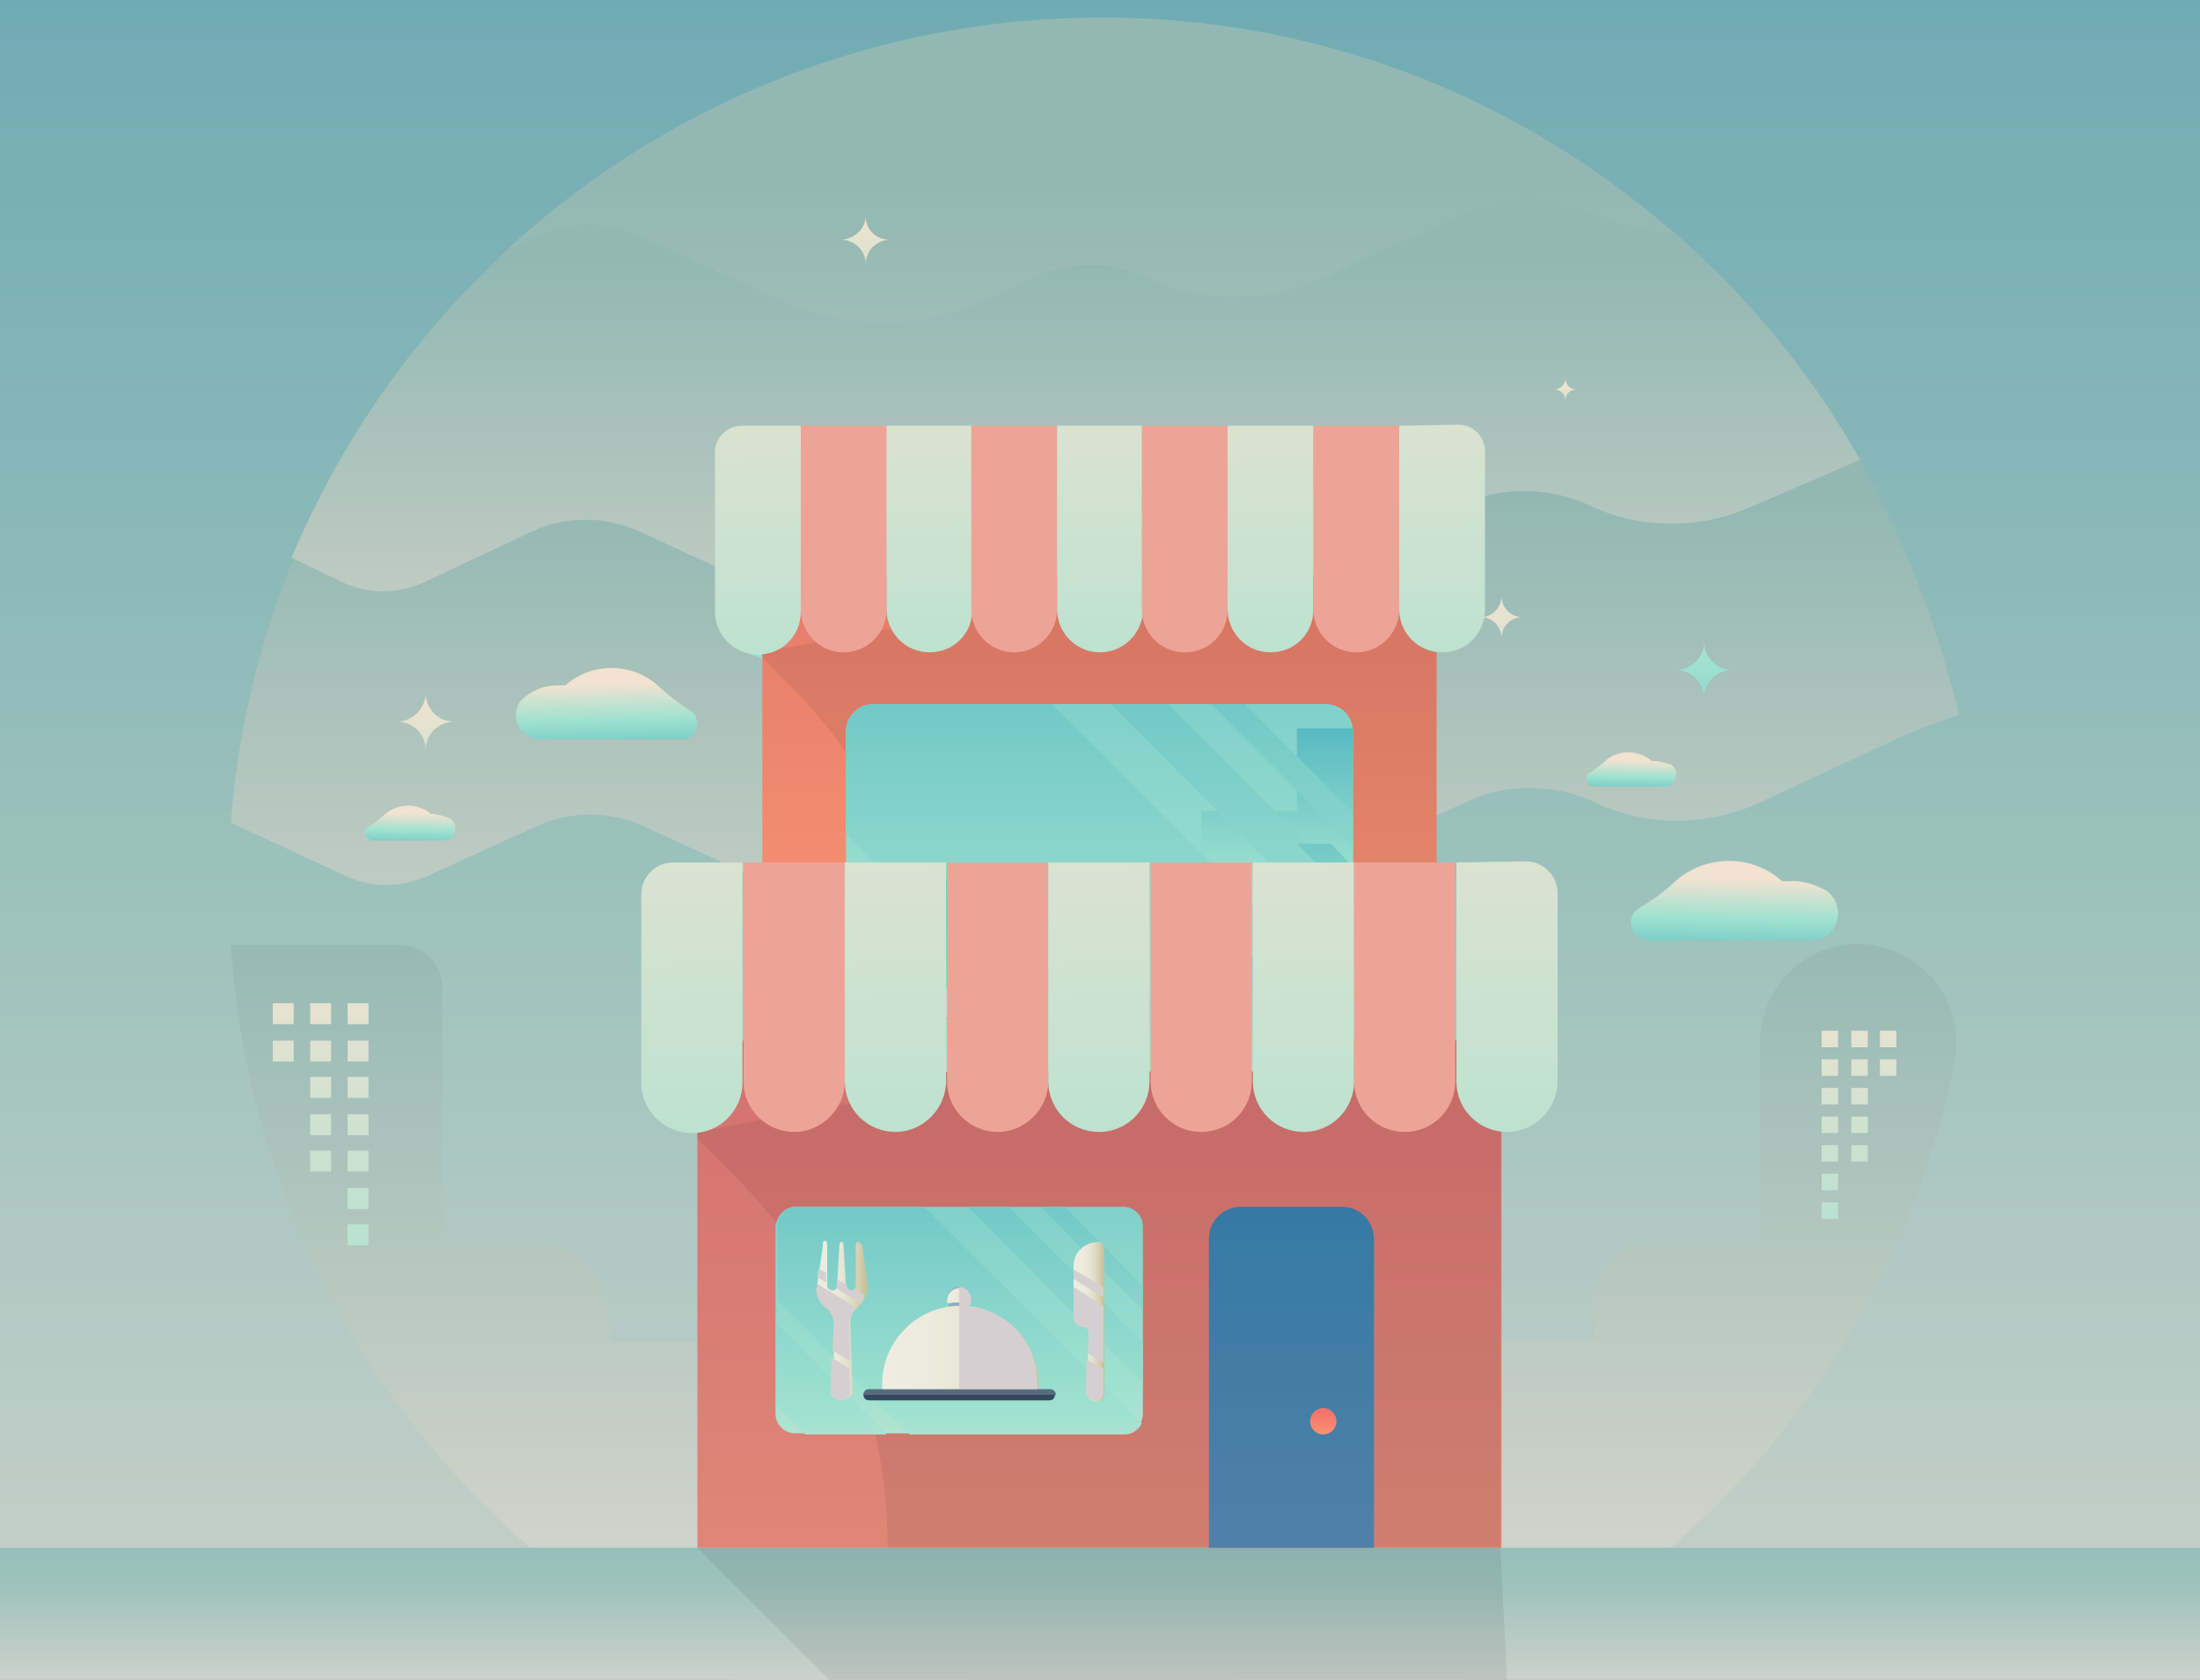 <?xml version="1.0" encoding="UTF-8"?>
<svg width="2000px" height="1527px" viewBox="0 0 2000 1527" version="1.1" xmlns="http://www.w3.org/2000/svg" xmlns:xlink="http://www.w3.org/1999/xlink">
    <rect x="0" y="0" width="2000" height="1527" fill="#333333" stroke="none"/>
    <!-- Generator: Sketch 61.1 (89650) - https://sketch.com -->
    <title>類別_</title>
    <desc>Created with Sketch.</desc>
    <defs>
        <linearGradient x1="50%" y1="109.307%" x2="50%" y2="-54.471%" id="linearGradient-1">
            <stop stop-color="#D2D4CD" offset="0.072%"></stop>
            <stop stop-color="#9DC2BC" offset="34%"></stop>
            <stop stop-color="#4596AB" offset="96.93%"></stop>
        </linearGradient>
        <linearGradient x1="49.872%" y1="244.498%" x2="49.872%" y2="-126.969%" id="linearGradient-2">
            <stop stop-color="#DBD8CD" offset="26.31%"></stop>
            <stop stop-color="#93B8B3" offset="63.52%"></stop>
        </linearGradient>
        <linearGradient x1="50.03%" y1="143.214%" x2="50.03%" y2="-132.499%" id="linearGradient-3">
            <stop stop-color="#DBD8CD" offset="0%"></stop>
            <stop stop-color="#93B8B3" offset="45.86%"></stop>
        </linearGradient>
        <linearGradient x1="49.955%" y1="310.283%" x2="49.955%" y2="-164.852%" id="linearGradient-4">
            <stop stop-color="#DBD8CD" offset="0%"></stop>
            <stop stop-color="#93B8B3" offset="53.57%"></stop>
        </linearGradient>
        <linearGradient x1="49.914%" y1="96.729%" x2="49.914%" y2="-126.925%" id="linearGradient-5">
            <stop stop-color="#DBD8CD" offset="0%"></stop>
            <stop stop-color="#93B8B3" offset="45.86%"></stop>
        </linearGradient>
        <linearGradient x1="50.206%" y1="96.882%" x2="50.206%" y2="-126.781%" id="linearGradient-6">
            <stop stop-color="#DBD8CD" offset="0%"></stop>
            <stop stop-color="#93B8B3" offset="45.86%"></stop>
        </linearGradient>
        <linearGradient x1="48.474%" y1="-287.037%" x2="48.474%" y2="5820.526%" id="linearGradient-7">
            <stop stop-color="#F2E2D0" offset="0%"></stop>
            <stop stop-color="#A0E2D0" offset="34%"></stop>
            <stop stop-color="#39A9BB" offset="97%"></stop>
            <stop stop-color="#445DCE" offset="100%"></stop>
        </linearGradient>
        <linearGradient x1="49.342%" y1="-287.037%" x2="49.342%" y2="5820.526%" id="linearGradient-8">
            <stop stop-color="#F2E2D0" offset="0%"></stop>
            <stop stop-color="#A0E2D0" offset="34%"></stop>
            <stop stop-color="#39A9BB" offset="97%"></stop>
            <stop stop-color="#445DCE" offset="100%"></stop>
        </linearGradient>
        <linearGradient x1="48.684%" y1="-287.037%" x2="48.684%" y2="5820.526%" id="linearGradient-9">
            <stop stop-color="#F2E2D0" offset="0%"></stop>
            <stop stop-color="#A0E2D0" offset="34%"></stop>
            <stop stop-color="#39A9BB" offset="97%"></stop>
            <stop stop-color="#445DCE" offset="100%"></stop>
        </linearGradient>
        <linearGradient x1="48.474%" y1="-465.984%" x2="48.474%" y2="5641.579%" id="linearGradient-10">
            <stop stop-color="#F2E2D0" offset="0%"></stop>
            <stop stop-color="#A0E2D0" offset="34%"></stop>
            <stop stop-color="#39A9BB" offset="97%"></stop>
            <stop stop-color="#445DCE" offset="100%"></stop>
        </linearGradient>
        <linearGradient x1="49.342%" y1="-465.984%" x2="49.342%" y2="5641.579%" id="linearGradient-11">
            <stop stop-color="#F2E2D0" offset="0%"></stop>
            <stop stop-color="#A0E2D0" offset="34%"></stop>
            <stop stop-color="#39A9BB" offset="97%"></stop>
            <stop stop-color="#445DCE" offset="100%"></stop>
        </linearGradient>
        <linearGradient x1="48.684%" y1="-465.984%" x2="48.684%" y2="5641.579%" id="linearGradient-12">
            <stop stop-color="#F2E2D0" offset="0%"></stop>
            <stop stop-color="#A0E2D0" offset="34%"></stop>
            <stop stop-color="#39A9BB" offset="97%"></stop>
            <stop stop-color="#445DCE" offset="100%"></stop>
        </linearGradient>
        <linearGradient x1="49.342%" y1="-639.668%" x2="49.342%" y2="5466.374%" id="linearGradient-13">
            <stop stop-color="#F2E2D0" offset="0%"></stop>
            <stop stop-color="#A0E2D0" offset="34%"></stop>
            <stop stop-color="#39A9BB" offset="97%"></stop>
            <stop stop-color="#445DCE" offset="100%"></stop>
        </linearGradient>
        <linearGradient x1="48.684%" y1="-639.668%" x2="48.684%" y2="5466.374%" id="linearGradient-14">
            <stop stop-color="#F2E2D0" offset="0%"></stop>
            <stop stop-color="#A0E2D0" offset="34%"></stop>
            <stop stop-color="#39A9BB" offset="97%"></stop>
            <stop stop-color="#445DCE" offset="100%"></stop>
        </linearGradient>
        <linearGradient x1="49.342%" y1="-818.616%" x2="49.342%" y2="5287.426%" id="linearGradient-15">
            <stop stop-color="#F2E2D0" offset="0%"></stop>
            <stop stop-color="#A0E2D0" offset="34%"></stop>
            <stop stop-color="#39A9BB" offset="97%"></stop>
            <stop stop-color="#445DCE" offset="100%"></stop>
        </linearGradient>
        <linearGradient x1="48.684%" y1="-818.616%" x2="48.684%" y2="5287.426%" id="linearGradient-16">
            <stop stop-color="#F2E2D0" offset="0%"></stop>
            <stop stop-color="#A0E2D0" offset="34%"></stop>
            <stop stop-color="#39A9BB" offset="97%"></stop>
            <stop stop-color="#445DCE" offset="100%"></stop>
        </linearGradient>
        <linearGradient x1="49.342%" y1="-992.3%" x2="49.342%" y2="5115.263%" id="linearGradient-17">
            <stop stop-color="#F2E2D0" offset="0%"></stop>
            <stop stop-color="#A0E2D0" offset="34%"></stop>
            <stop stop-color="#39A9BB" offset="97%"></stop>
            <stop stop-color="#445DCE" offset="100%"></stop>
        </linearGradient>
        <linearGradient x1="48.684%" y1="-992.3%" x2="48.684%" y2="5115.263%" id="linearGradient-18">
            <stop stop-color="#F2E2D0" offset="0%"></stop>
            <stop stop-color="#A0E2D0" offset="34%"></stop>
            <stop stop-color="#39A9BB" offset="97%"></stop>
            <stop stop-color="#445DCE" offset="100%"></stop>
        </linearGradient>
        <linearGradient x1="48.684%" y1="-1171.247%" x2="48.684%" y2="4936.316%" id="linearGradient-19">
            <stop stop-color="#F2E2D0" offset="0%"></stop>
            <stop stop-color="#A0E2D0" offset="34%"></stop>
            <stop stop-color="#39A9BB" offset="97%"></stop>
            <stop stop-color="#445DCE" offset="100%"></stop>
        </linearGradient>
        <linearGradient x1="48.684%" y1="-1344.932%" x2="48.684%" y2="4762.632%" id="linearGradient-20">
            <stop stop-color="#F2E2D0" offset="0%"></stop>
            <stop stop-color="#A0E2D0" offset="34%"></stop>
            <stop stop-color="#39A9BB" offset="97%"></stop>
            <stop stop-color="#445DCE" offset="100%"></stop>
        </linearGradient>
        <linearGradient x1="52.513%" y1="-287.04%" x2="52.513%" y2="5746.767%" id="linearGradient-21">
            <stop stop-color="#F2E2D0" offset="0%"></stop>
            <stop stop-color="#A0E2D0" offset="34%"></stop>
            <stop stop-color="#39A9BB" offset="97%"></stop>
            <stop stop-color="#445DCE" offset="100%"></stop>
        </linearGradient>
        <linearGradient x1="48.267%" y1="-287.04%" x2="48.267%" y2="5746.767%" id="linearGradient-22">
            <stop stop-color="#F2E2D0" offset="0%"></stop>
            <stop stop-color="#A0E2D0" offset="34%"></stop>
            <stop stop-color="#39A9BB" offset="97%"></stop>
            <stop stop-color="#445DCE" offset="100%"></stop>
        </linearGradient>
        <linearGradient x1="50.687%" y1="-287.04%" x2="50.687%" y2="5746.767%" id="linearGradient-23">
            <stop stop-color="#F2E2D0" offset="0%"></stop>
            <stop stop-color="#A0E2D0" offset="34%"></stop>
            <stop stop-color="#39A9BB" offset="97%"></stop>
            <stop stop-color="#445DCE" offset="100%"></stop>
        </linearGradient>
        <linearGradient x1="52.513%" y1="-460.373%" x2="52.513%" y2="5573.433%" id="linearGradient-24">
            <stop stop-color="#F2E2D0" offset="0%"></stop>
            <stop stop-color="#A0E2D0" offset="34%"></stop>
            <stop stop-color="#39A9BB" offset="97%"></stop>
            <stop stop-color="#445DCE" offset="100%"></stop>
        </linearGradient>
        <linearGradient x1="48.267%" y1="-460.373%" x2="48.267%" y2="5573.433%" id="linearGradient-25">
            <stop stop-color="#F2E2D0" offset="0%"></stop>
            <stop stop-color="#A0E2D0" offset="34%"></stop>
            <stop stop-color="#39A9BB" offset="97%"></stop>
            <stop stop-color="#445DCE" offset="100%"></stop>
        </linearGradient>
        <linearGradient x1="50.687%" y1="-460.373%" x2="50.687%" y2="5573.433%" id="linearGradient-26">
            <stop stop-color="#F2E2D0" offset="0%"></stop>
            <stop stop-color="#A0E2D0" offset="34%"></stop>
            <stop stop-color="#39A9BB" offset="97%"></stop>
            <stop stop-color="#445DCE" offset="100%"></stop>
        </linearGradient>
        <linearGradient x1="48.267%" y1="-633.707%" x2="48.267%" y2="5400.1%" id="linearGradient-27">
            <stop stop-color="#F2E2D0" offset="0%"></stop>
            <stop stop-color="#A0E2D0" offset="34%"></stop>
            <stop stop-color="#39A9BB" offset="97%"></stop>
            <stop stop-color="#445DCE" offset="100%"></stop>
        </linearGradient>
        <linearGradient x1="50.687%" y1="-633.707%" x2="50.687%" y2="5400.1%" id="linearGradient-28">
            <stop stop-color="#F2E2D0" offset="0%"></stop>
            <stop stop-color="#A0E2D0" offset="34%"></stop>
            <stop stop-color="#39A9BB" offset="97%"></stop>
            <stop stop-color="#445DCE" offset="100%"></stop>
        </linearGradient>
        <linearGradient x1="48.267%" y1="-807.04%" x2="48.267%" y2="5226.767%" id="linearGradient-29">
            <stop stop-color="#F2E2D0" offset="0%"></stop>
            <stop stop-color="#A0E2D0" offset="34%"></stop>
            <stop stop-color="#39A9BB" offset="97%"></stop>
            <stop stop-color="#445DCE" offset="100%"></stop>
        </linearGradient>
        <linearGradient x1="50.687%" y1="-807.04%" x2="50.687%" y2="5226.767%" id="linearGradient-30">
            <stop stop-color="#F2E2D0" offset="0%"></stop>
            <stop stop-color="#A0E2D0" offset="34%"></stop>
            <stop stop-color="#39A9BB" offset="97%"></stop>
            <stop stop-color="#445DCE" offset="100%"></stop>
        </linearGradient>
        <linearGradient x1="48.267%" y1="-980.373%" x2="48.267%" y2="5053.433%" id="linearGradient-31">
            <stop stop-color="#F2E2D0" offset="0%"></stop>
            <stop stop-color="#A0E2D0" offset="34%"></stop>
            <stop stop-color="#39A9BB" offset="97%"></stop>
            <stop stop-color="#445DCE" offset="100%"></stop>
        </linearGradient>
        <linearGradient x1="50.687%" y1="-980.373%" x2="50.687%" y2="5053.433%" id="linearGradient-32">
            <stop stop-color="#F2E2D0" offset="0%"></stop>
            <stop stop-color="#A0E2D0" offset="34%"></stop>
            <stop stop-color="#39A9BB" offset="97%"></stop>
            <stop stop-color="#445DCE" offset="100%"></stop>
        </linearGradient>
        <linearGradient x1="50.687%" y1="-1153.707%" x2="50.687%" y2="4880.1%" id="linearGradient-33">
            <stop stop-color="#F2E2D0" offset="0%"></stop>
            <stop stop-color="#A0E2D0" offset="34%"></stop>
            <stop stop-color="#39A9BB" offset="97%"></stop>
            <stop stop-color="#445DCE" offset="100%"></stop>
        </linearGradient>
        <linearGradient x1="50.687%" y1="-1327.04%" x2="50.687%" y2="4706.767%" id="linearGradient-34">
            <stop stop-color="#F2E2D0" offset="0%"></stop>
            <stop stop-color="#A0E2D0" offset="34%"></stop>
            <stop stop-color="#39A9BB" offset="97%"></stop>
            <stop stop-color="#445DCE" offset="100%"></stop>
        </linearGradient>
        <linearGradient x1="50%" y1="109.316%" x2="50%" y2="-314.772%" id="linearGradient-35">
            <stop stop-color="#D2D4CD" offset="0.072%"></stop>
            <stop stop-color="#9DC2BC" offset="19.51%"></stop>
            <stop stop-color="#4596AB" offset="96.93%"></stop>
        </linearGradient>
        <linearGradient x1="48.9%" y1="29.551%" x2="55.051%" y2="161.124%" id="linearGradient-36">
            <stop stop-color="#F2E2D0" offset="0%"></stop>
            <stop stop-color="#A0E2D0" offset="34%"></stop>
            <stop stop-color="#39A9BB" offset="97%"></stop>
            <stop stop-color="#445DCE" offset="100%"></stop>
        </linearGradient>
        <linearGradient x1="49.991%" y1="30.097%" x2="44.007%" y2="159.098%" id="linearGradient-37">
            <stop stop-color="#F2E2D0" offset="0%"></stop>
            <stop stop-color="#A0E2D0" offset="34%"></stop>
            <stop stop-color="#39A9BB" offset="97%"></stop>
            <stop stop-color="#445DCE" offset="100%"></stop>
        </linearGradient>
        <linearGradient x1="50.389%" y1="30.876%" x2="44.406%" y2="157.707%" id="linearGradient-38">
            <stop stop-color="#F2E2D0" offset="0%"></stop>
            <stop stop-color="#A0E2D0" offset="34%"></stop>
            <stop stop-color="#39A9BB" offset="97%"></stop>
            <stop stop-color="#445DCE" offset="100%"></stop>
        </linearGradient>
        <linearGradient x1="50.355%" y1="30.453%" x2="44.207%" y2="158.901%" id="linearGradient-39">
            <stop stop-color="#F2E2D0" offset="0%"></stop>
            <stop stop-color="#A0E2D0" offset="34%"></stop>
            <stop stop-color="#39A9BB" offset="97%"></stop>
            <stop stop-color="#445DCE" offset="100%"></stop>
        </linearGradient>
        <linearGradient x1="50.975%" y1="-374.192%" x2="50.975%" y2="833.483%" id="linearGradient-40">
            <stop stop-color="#F2E2D0" offset="0%"></stop>
            <stop stop-color="#A0E2D0" offset="34%"></stop>
            <stop stop-color="#39A9BB" offset="67%"></stop>
            <stop stop-color="#445DCE" offset="100%"></stop>
        </linearGradient>
        <linearGradient x1="51.494%" y1="-374.39%" x2="51.494%" y2="833.285%" id="linearGradient-41">
            <stop stop-color="#F2E2D0" offset="0%"></stop>
            <stop stop-color="#A0E2D0" offset="34%"></stop>
            <stop stop-color="#39A9BB" offset="67%"></stop>
            <stop stop-color="#445DCE" offset="100%"></stop>
        </linearGradient>
        <linearGradient x1="51.285%" y1="-373.94%" x2="51.285%" y2="833.735%" id="linearGradient-42">
            <stop stop-color="#F2E2D0" offset="0%"></stop>
            <stop stop-color="#A0E2D0" offset="34%"></stop>
            <stop stop-color="#39A9BB" offset="67%"></stop>
            <stop stop-color="#445DCE" offset="100%"></stop>
        </linearGradient>
        <linearGradient x1="50.046%" y1="0.702%" x2="50.046%" y2="1068.621%" id="linearGradient-43">
            <stop stop-color="#F2E2D0" offset="0%"></stop>
            <stop stop-color="#A0E2D0" offset="34%"></stop>
            <stop stop-color="#39A9BB" offset="67%"></stop>
            <stop stop-color="#445DCE" offset="100%"></stop>
        </linearGradient>
        <linearGradient x1="50.291%" y1="0.816%" x2="50.291%" y2="1041.15%" id="linearGradient-44">
            <stop stop-color="#F2E2D0" offset="0%"></stop>
            <stop stop-color="#A0E2D0" offset="34%"></stop>
            <stop stop-color="#39A9BB" offset="67%"></stop>
            <stop stop-color="#445DCE" offset="100%"></stop>
        </linearGradient>
        <linearGradient x1="50.911%" y1="-1.371%" x2="50.911%" y2="1078.271%" id="linearGradient-45">
            <stop stop-color="#F2E2D0" offset="0%"></stop>
            <stop stop-color="#A0E2D0" offset="34%"></stop>
            <stop stop-color="#39A9BB" offset="67%"></stop>
            <stop stop-color="#445DCE" offset="100%"></stop>
        </linearGradient>
        <linearGradient x1="47.59%" y1="2.815%" x2="47.59%" y2="1045.12%" id="linearGradient-46">
            <stop stop-color="#F2E2D0" offset="0%"></stop>
            <stop stop-color="#A0E2D0" offset="34%"></stop>
            <stop stop-color="#39A9BB" offset="67%"></stop>
            <stop stop-color="#445DCE" offset="100%"></stop>
        </linearGradient>
        <linearGradient x1="50.023%" y1="160.016%" x2="50.023%" y2="-189.932%" id="linearGradient-47">
            <stop stop-color="#E28C79" offset="10%"></stop>
            <stop stop-color="#CA616B" offset="67%"></stop>
            <stop stop-color="#B75C6A" offset="100%"></stop>
        </linearGradient>
        <linearGradient x1="50.028%" y1="124.911%" x2="50.028%" y2="-189.667%" id="linearGradient-48">
            <stop stop-color="#FF9C74" offset="0%"></stop>
            <stop stop-color="#D36564" offset="67%"></stop>
            <stop stop-color="#B2314E" offset="100%"></stop>
        </linearGradient>
        <linearGradient x1="50.037%" y1="158.045%" x2="50.037%" y2="-352.849%" id="linearGradient-49">
            <stop stop-color="#F2E2D0" offset="0%"></stop>
            <stop stop-color="#A0E2D0" offset="15%"></stop>
            <stop stop-color="#39A9BB" offset="67%"></stop>
            <stop stop-color="#445DCE" offset="100%"></stop>
        </linearGradient>
        <linearGradient x1="50.037%" y1="167.037%" x2="50.037%" y2="-125.57%" id="linearGradient-50">
            <stop stop-color="#F2E2D0" offset="0%"></stop>
            <stop stop-color="#A0E2D0" offset="34%"></stop>
            <stop stop-color="#39A9BB" offset="67%"></stop>
            <stop stop-color="#445DCE" offset="100%"></stop>
        </linearGradient>
        <linearGradient x1="50.033%" y1="207.657%" x2="50.033%" y2="-619.393%" id="linearGradient-51">
            <stop stop-color="#F2E2D0" offset="0%"></stop>
            <stop stop-color="#A0E2D0" offset="15%"></stop>
            <stop stop-color="#39A9BB" offset="67%"></stop>
            <stop stop-color="#445DCE" offset="100%"></stop>
        </linearGradient>
        <linearGradient x1="50.033%" y1="207.758%" x2="50.033%" y2="-619.116%" id="linearGradient-52">
            <stop stop-color="#F2E2D0" offset="0%"></stop>
            <stop stop-color="#A0E2D0" offset="15%"></stop>
            <stop stop-color="#39A9BB" offset="67%"></stop>
            <stop stop-color="#445DCE" offset="100%"></stop>
        </linearGradient>
        <linearGradient x1="50.052%" y1="196.215%" x2="50.052%" y2="-320.223%" id="linearGradient-53">
            <stop stop-color="#F2E2D0" offset="0%"></stop>
            <stop stop-color="#A0E2D0" offset="15%"></stop>
            <stop stop-color="#39A9BB" offset="67%"></stop>
            <stop stop-color="#445DCE" offset="100%"></stop>
        </linearGradient>
        <linearGradient x1="49.858%" y1="197.825%" x2="49.858%" y2="-323.614%" id="linearGradient-54">
            <stop stop-color="#F2E2D0" offset="0%"></stop>
            <stop stop-color="#A0E2D0" offset="15%"></stop>
            <stop stop-color="#39A9BB" offset="67%"></stop>
            <stop stop-color="#445DCE" offset="100%"></stop>
        </linearGradient>
        <linearGradient x1="50.167%" y1="333.565%" x2="50.167%" y2="-544.379%" id="linearGradient-55">
            <stop stop-color="#F2E2D0" offset="0%"></stop>
            <stop stop-color="#A0E2D0" offset="15%"></stop>
            <stop stop-color="#39A9BB" offset="67%"></stop>
            <stop stop-color="#445DCE" offset="100%"></stop>
        </linearGradient>
        <linearGradient x1="50.024%" y1="330.777%" x2="50.024%" y2="-538.927%" id="linearGradient-56">
            <stop stop-color="#F2E2D0" offset="0%"></stop>
            <stop stop-color="#A0E2D0" offset="15%"></stop>
            <stop stop-color="#39A9BB" offset="67%"></stop>
            <stop stop-color="#445DCE" offset="100%"></stop>
        </linearGradient>
        <linearGradient x1="49.908%" y1="152.153%" x2="49.908%" y2="-248.313%" id="linearGradient-57">
            <stop stop-color="#F2E2D0" offset="0%"></stop>
            <stop stop-color="#A0E2D0" offset="15%"></stop>
            <stop stop-color="#39A9BB" offset="67%"></stop>
            <stop stop-color="#445DCE" offset="100%"></stop>
        </linearGradient>
        <linearGradient x1="49.918%" y1="152.302%" x2="49.918%" y2="-248.242%" id="linearGradient-58">
            <stop stop-color="#F2E2D0" offset="0%"></stop>
            <stop stop-color="#A0E2D0" offset="15%"></stop>
            <stop stop-color="#39A9BB" offset="67%"></stop>
            <stop stop-color="#445DCE" offset="100%"></stop>
        </linearGradient>
        <linearGradient x1="49.162%" y1="-81.214%" x2="54.904%" y2="754.108%" id="linearGradient-59">
            <stop stop-color="#F2E2D0" offset="0%"></stop>
            <stop stop-color="#A0E2D0" offset="34%"></stop>
            <stop stop-color="#39A9BB" offset="97%"></stop>
            <stop stop-color="#445DCE" offset="100%"></stop>
        </linearGradient>
        <linearGradient x1="49.043%" y1="-82.427%" x2="54.95%" y2="762.833%" id="linearGradient-60">
            <stop stop-color="#F2E2D0" offset="0%"></stop>
            <stop stop-color="#A0E2D0" offset="34%"></stop>
            <stop stop-color="#39A9BB" offset="97%"></stop>
            <stop stop-color="#445DCE" offset="100%"></stop>
        </linearGradient>
        <linearGradient x1="49.085%" y1="-82.425%" x2="54.939%" y2="762.835%" id="linearGradient-61">
            <stop stop-color="#F2E2D0" offset="0%"></stop>
            <stop stop-color="#A0E2D0" offset="34%"></stop>
            <stop stop-color="#39A9BB" offset="97%"></stop>
            <stop stop-color="#445DCE" offset="100%"></stop>
        </linearGradient>
        <linearGradient x1="49.112%" y1="-82.424%" x2="55.019%" y2="762.835%" id="linearGradient-62">
            <stop stop-color="#F2E2D0" offset="0%"></stop>
            <stop stop-color="#A0E2D0" offset="34%"></stop>
            <stop stop-color="#39A9BB" offset="97%"></stop>
            <stop stop-color="#445DCE" offset="100%"></stop>
        </linearGradient>
        <linearGradient x1="48.996%" y1="-81.544%" x2="54.793%" y2="759.632%" id="linearGradient-63">
            <stop stop-color="#F2E2D0" offset="0%"></stop>
            <stop stop-color="#A0E2D0" offset="34%"></stop>
            <stop stop-color="#39A9BB" offset="97%"></stop>
            <stop stop-color="#445DCE" offset="100%"></stop>
        </linearGradient>
        <linearGradient x1="49.169%" y1="-82.106%" x2="54.935%" y2="760.238%" id="linearGradient-64">
            <stop stop-color="#F2E2D0" offset="0%"></stop>
            <stop stop-color="#A0E2D0" offset="34%"></stop>
            <stop stop-color="#39A9BB" offset="97%"></stop>
            <stop stop-color="#445DCE" offset="100%"></stop>
        </linearGradient>
        <linearGradient x1="49.201%" y1="-82.798%" x2="55.059%" y2="764.64%" id="linearGradient-65">
            <stop stop-color="#F2E2D0" offset="0%"></stop>
            <stop stop-color="#A0E2D0" offset="34%"></stop>
            <stop stop-color="#39A9BB" offset="97%"></stop>
            <stop stop-color="#445DCE" offset="100%"></stop>
        </linearGradient>
        <linearGradient x1="49.254%" y1="-82.798%" x2="55.067%" y2="764.639%" id="linearGradient-66">
            <stop stop-color="#F2E2D0" offset="0%"></stop>
            <stop stop-color="#A0E2D0" offset="34%"></stop>
            <stop stop-color="#39A9BB" offset="97%"></stop>
            <stop stop-color="#445DCE" offset="100%"></stop>
        </linearGradient>
        <linearGradient x1="49.14%" y1="-82.8%" x2="54.998%" y2="764.638%" id="linearGradient-67">
            <stop stop-color="#F2E2D0" offset="0%"></stop>
            <stop stop-color="#A0E2D0" offset="34%"></stop>
            <stop stop-color="#39A9BB" offset="97%"></stop>
            <stop stop-color="#445DCE" offset="100%"></stop>
        </linearGradient>
        <linearGradient x1="49.109%" y1="-82.055%" x2="54.919%" y2="761.937%" id="linearGradient-68">
            <stop stop-color="#F2E2D0" offset="0%"></stop>
            <stop stop-color="#A0E2D0" offset="34%"></stop>
            <stop stop-color="#39A9BB" offset="97%"></stop>
            <stop stop-color="#445DCE" offset="100%"></stop>
        </linearGradient>
        <linearGradient x1="49.881%" y1="174.12%" x2="49.881%" y2="-193.677%" id="linearGradient-69">
            <stop stop-color="#5D83AC" offset="7.165%"></stop>
            <stop stop-color="#006E96" offset="100%"></stop>
        </linearGradient>
        <linearGradient x1="50.126%" y1="158.3%" x2="50.126%" y2="-353.578%" id="linearGradient-70">
            <stop stop-color="#F2E2D0" offset="0%"></stop>
            <stop stop-color="#A0E2D0" offset="15%"></stop>
            <stop stop-color="#39A9BB" offset="67%"></stop>
            <stop stop-color="#445DCE" offset="100%"></stop>
        </linearGradient>
        <linearGradient x1="49.74%" y1="205.879%" x2="49.74%" y2="-612.546%" id="linearGradient-71">
            <stop stop-color="#F2E2D0" offset="0%"></stop>
            <stop stop-color="#A0E2D0" offset="15%"></stop>
            <stop stop-color="#39A9BB" offset="67%"></stop>
            <stop stop-color="#445DCE" offset="100%"></stop>
        </linearGradient>
        <linearGradient x1="50.135%" y1="196.211%" x2="50.135%" y2="-320.419%" id="linearGradient-72">
            <stop stop-color="#F2E2D0" offset="0%"></stop>
            <stop stop-color="#A0E2D0" offset="15%"></stop>
            <stop stop-color="#39A9BB" offset="67%"></stop>
            <stop stop-color="#445DCE" offset="100%"></stop>
        </linearGradient>
        <linearGradient x1="50.082%" y1="333.977%" x2="50.082%" y2="-545.395%" id="linearGradient-73">
            <stop stop-color="#F2E2D0" offset="0%"></stop>
            <stop stop-color="#A0E2D0" offset="15%"></stop>
            <stop stop-color="#39A9BB" offset="67%"></stop>
            <stop stop-color="#445DCE" offset="100%"></stop>
        </linearGradient>
        <linearGradient x1="49.757%" y1="151.661%" x2="49.757%" y2="-247.667%" id="linearGradient-74">
            <stop stop-color="#F2E2D0" offset="0%"></stop>
            <stop stop-color="#A0E2D0" offset="15%"></stop>
            <stop stop-color="#39A9BB" offset="67%"></stop>
            <stop stop-color="#445DCE" offset="100%"></stop>
        </linearGradient>
        <linearGradient x1="48.458%" y1="171.6%" x2="48.458%" y2="-190.312%" id="linearGradient-75">
            <stop stop-color="#FF9C74" offset="10%"></stop>
            <stop stop-color="#EA4A5E" offset="78%"></stop>
            <stop stop-color="#B2314E" offset="100%"></stop>
        </linearGradient>
        <linearGradient x1="2.168%" y1="45.636%" x2="101.659%" y2="45.636%" id="linearGradient-76">
            <stop stop-color="#EFEDE1" offset="0%"></stop>
            <stop stop-color="#EDEBDE" offset="30.14%"></stop>
            <stop stop-color="#E8E6D5" offset="51.77%"></stop>
            <stop stop-color="#DFDCC5" offset="70.74%"></stop>
            <stop stop-color="#D2CEAF" offset="88.07%"></stop>
            <stop stop-color="#C6C29B" offset="100%"></stop>
        </linearGradient>
        <linearGradient x1="-0.507%" y1="49.857%" x2="99.691%" y2="49.857%" id="linearGradient-77">
            <stop stop-color="#EFEDE1" offset="0%"></stop>
            <stop stop-color="#EDEBDE" offset="30.14%"></stop>
            <stop stop-color="#E8E6D5" offset="51.77%"></stop>
            <stop stop-color="#DFDCC5" offset="70.74%"></stop>
            <stop stop-color="#D2CEAF" offset="88.07%"></stop>
            <stop stop-color="#C6C29B" offset="100%"></stop>
        </linearGradient>
        <linearGradient x1="-2.604%" y1="50.591%" x2="95.313%" y2="50.591%" id="linearGradient-78">
            <stop stop-color="#EFEDE1" offset="0%"></stop>
            <stop stop-color="#EDEBDE" offset="30.14%"></stop>
            <stop stop-color="#E8E6D5" offset="51.77%"></stop>
            <stop stop-color="#DFDCC5" offset="70.74%"></stop>
            <stop stop-color="#D2CEAF" offset="88.07%"></stop>
            <stop stop-color="#C6C29B" offset="100%"></stop>
        </linearGradient>
        <linearGradient x1="0.054%" y1="49.552%" x2="96.571%" y2="49.552%" id="linearGradient-79">
            <stop stop-color="#EFEDE1" offset="0%"></stop>
            <stop stop-color="#EDEBDE" offset="30.14%"></stop>
            <stop stop-color="#E8E6D5" offset="51.77%"></stop>
            <stop stop-color="#DFDCC5" offset="70.74%"></stop>
            <stop stop-color="#D2CEAF" offset="88.07%"></stop>
            <stop stop-color="#C6C29B" offset="100%"></stop>
        </linearGradient>
    </defs>
    <g id="類別_" stroke="none" stroke-width="1" fill="none" fill-rule="evenodd">
        <g id="資產-5" fill-rule="nonzero">
            <rect id="Rectangle" fill="url(#linearGradient-1)" x="0" y="0" width="2000" height="1527"></rect>
            <path d="M1689,416 L1600,458 C1554,481 1499,482 1452,460 C1414,441 1368,440 1330,458 L1203,516 C1151,540 1092,540 1040,516 L1040,516 C1008,501 972,501 940,516 L894,537 C835,564 767,564 708,537 L583,480 C552,466 517,466 486,480 L386,527 C364,537 338,537 315,527 L268,505 C236,582 216,665 210,748 L316,797 C338,807 364,807 387,797 L488,751 C519,737 554,737 585,751 L711,809 C770,836 838,836 897,809 L943,788 C975,773 1011,773 1043,788 L1099,814 C1115,821 1133,821 1149,814 L1331,730 C1367,712 1410,712 1447,728 C1495,752 1552,752 1601,729 L1717,675 C1738,665 1759,657 1781,650 C1761,568 1731,488 1689,416 Z" id="Path" fill="url(#linearGradient-2)"></path>
            <path d="M1691,418 C1646,338 1587,267 1517,207 C1493,206 1469,200 1447,190 C1408,173 1363,174 1325,193 L1204,250 C1152,274 1093,274 1041,250 L1041,250 C1009,235 973,235 941,250 L895,271 C836,298 768,298 709,271 L583,213 C552,199 517,199 486,213 L468,221 C380,300 311,398 265,507 L313,530 C335,540 361,540 384,530 L484,483 C515,469 550,469 581,483 L707,541 C766,568 834,568 893,541 L939,518 C971,503 1007,503 1039,518 L1039,518 C1091,542 1150,542 1201,518 L1326,460 C1362,442 1405,442 1442,458 C1490,482 1547,482 1596,459 L1691,418 Z" id="Path" fill="url(#linearGradient-3)"></path>
            <path d="M1000,16 C801,16 609,91 462,226 L486,215 C517,201 552,201 583,215 L709,273 C768,300 836,300 895,273 L941,252 C973,237 1009,237 1041,252 L1041,252 C1093,276 1152,276 1204,252 L1330,194 C1368,176 1411,176 1449,194 C1472,204 1496,210 1521,211 C1376,84 1191,15 1000,16 Z" id="Path" fill="url(#linearGradient-4)"></path>
            <path d="M699,1220 L554,1220 L554,1202 C555,1161 522,1127 481,1127 C480,1127 480,1127 479,1127 L402,1127 L402,896 C401,875 384,859 363,859 L210,859 C229,1155 410,1408 669,1528 L880,1528 L880,1290 L751,1290 L751,1272 C751,1243 727,1220 699,1220 Z" id="Path" fill="url(#linearGradient-5)"></path>
            <path d="M1690,858 L1690,858 C1640,858 1600,898 1600,948 L1600,1127 L1507,1127 C1475,1127 1449,1153 1449,1185 L1449,1218 L1250,1218 L1250,1288 L1122,1288 L1122,1527 L1332,1527 C1558,1423 1726,1217 1777,965 C1786,916 1755,870 1706,860 C1702,859 1696,858 1690,858 Z" id="Path" fill="url(#linearGradient-6)"></path>
            <rect id="Rectangle" fill="url(#linearGradient-7)" x="248" y="912" width="19" height="19"></rect>
            <rect id="Rectangle" fill="url(#linearGradient-8)" x="282" y="912" width="19" height="19"></rect>
            <rect id="Rectangle" fill="url(#linearGradient-9)" x="316" y="912" width="19" height="19"></rect>
            <rect id="Rectangle" fill="url(#linearGradient-10)" x="248" y="946" width="19" height="19"></rect>
            <rect id="Rectangle" fill="url(#linearGradient-11)" x="282" y="946" width="19" height="19"></rect>
            <rect id="Rectangle" fill="url(#linearGradient-12)" x="316" y="946" width="19" height="19"></rect>
            <rect id="Rectangle" fill="url(#linearGradient-13)" x="282" y="979" width="19" height="19"></rect>
            <rect id="Rectangle" fill="url(#linearGradient-14)" x="316" y="979" width="19" height="19"></rect>
            <rect id="Rectangle" fill="url(#linearGradient-15)" x="282" y="1013" width="19" height="19"></rect>
            <rect id="Rectangle" fill="url(#linearGradient-16)" x="316" y="1013" width="19" height="19"></rect>
            <rect id="Rectangle" fill="url(#linearGradient-17)" x="282" y="1046" width="19" height="19"></rect>
            <rect id="Rectangle" fill="url(#linearGradient-18)" x="316" y="1046" width="19" height="19"></rect>
            <rect id="Rectangle" fill="url(#linearGradient-19)" x="316" y="1080" width="19" height="19"></rect>
            <rect id="Rectangle" fill="url(#linearGradient-20)" x="316" y="1113" width="19" height="19"></rect>
            <rect id="Rectangle" fill="url(#linearGradient-21)" x="1709" y="937" width="15" height="15"></rect>
            <rect id="Rectangle" fill="url(#linearGradient-22)" x="1683" y="937" width="15" height="15"></rect>
            <rect id="Rectangle" fill="url(#linearGradient-23)" x="1656" y="937" width="15" height="15"></rect>
            <rect id="Rectangle" fill="url(#linearGradient-24)" x="1709" y="963" width="15" height="15"></rect>
            <rect id="Rectangle" fill="url(#linearGradient-25)" x="1683" y="963" width="15" height="15"></rect>
            <rect id="Rectangle" fill="url(#linearGradient-26)" x="1656" y="963" width="15" height="15"></rect>
            <rect id="Rectangle" fill="url(#linearGradient-27)" x="1683" y="989" width="15" height="15"></rect>
            <rect id="Rectangle" fill="url(#linearGradient-28)" x="1656" y="989" width="15" height="15"></rect>
            <rect id="Rectangle" fill="url(#linearGradient-29)" x="1683" y="1015" width="15" height="15"></rect>
            <rect id="Rectangle" fill="url(#linearGradient-30)" x="1656" y="1015" width="15" height="15"></rect>
            <rect id="Rectangle" fill="url(#linearGradient-31)" x="1683" y="1041" width="15" height="15"></rect>
            <rect id="Rectangle" fill="url(#linearGradient-32)" x="1656" y="1041" width="15" height="15"></rect>
            <rect id="Rectangle" fill="url(#linearGradient-33)" x="1656" y="1067" width="15" height="15"></rect>
            <rect id="Rectangle" fill="url(#linearGradient-34)" x="1656" y="1093" width="15" height="15"></rect>
            <rect id="Rectangle" fill="url(#linearGradient-35)" x="0" y="1407" width="2000" height="120"></rect>
            <g id="Layer_2" transform="translate(331, 196)">
                <path d="M176,427 L183,427 C208,405 246,406 270,430 C278,437 286,443 295,449 L299,452 C304,457 304,466 299,472 C296,475 293,476 289,476 L160,476 C148,476 138,466 138,454 C138,447 141,441 147,437 C156,430 166,427 176,427 Z" id="Path" fill="url(#linearGradient-36)"></path>
                <path d="M64,544 L61,544 C48,533 29,534 17,546 C13,549 9,553 5,555 L3,556 C4.25215418e-14,559 4.25215418e-14,563 3,566 C4,567 6,568 8,568 L72,568 C78,568 83,563 83,557 C83,553 81,550 78,548 C73,546 69,545 64,544 Z" id="Path" fill="url(#linearGradient-37)"></path>
                <path d="M1174,496 L1171,496 C1158,485 1139,485 1127,497 C1123,500 1119,504 1115,506 L1113,507 C1110,510 1110,514 1113,517 C1114,518 1116,519 1118,519 L1182,519 C1188,519 1193,514 1193,508 C1193,504 1191,501 1188,499 C1184,498 1179,496 1174,496 Z" id="Path" fill="url(#linearGradient-38)"></path>
                <path d="M1296,605 L1289,605 C1260,579 1216,581 1189,608 C1180,616 1170,623 1160,629 L1156,632 C1150,638 1150,648 1157,655 C1160,658 1164,659 1168,659 L1315,659 C1329,659 1340,648 1340,634 C1340,626 1336,619 1330,614 C1319,608 1307,604 1296,605 Z" id="Path" fill="url(#linearGradient-39)"></path>
                <path d="M348,399 C363,399 374,411 374,425 C374,410 386,399 400,399 C385,399 374,387 374,373 C375,387 363,399 348,399 Z" id="Path" fill="url(#linearGradient-40)"></path>
                <path d="M1192,413 C1207,413 1218,425 1218,439 C1218,424 1230,413 1244,413 C1229,413 1218,401 1218,387 C1219,401 1207,413 1192,413 Z" id="Path" fill="url(#linearGradient-41)"></path>
                <path d="M631,398 C646,398 657,410 657,424 C657,409 669,398 683,398 C668,398 657,386 657,372 C658,386 646,398 631,398 Z" id="Path" fill="url(#linearGradient-42)"></path>
                <path d="M30,460 C45,460 56,472 56,486 C56,471 68,460 82,460 C67,460 56,448 56,434 C56,448 44,460 30,460 Z" id="Path" fill="url(#linearGradient-43)"></path>
                <path d="M434,22 C446,22 456,32 456,44 C456,32 466,22 478,22 C466,22 456,13 456,1 C456,1 456,1 456,0 C456,12 446,21 434,22 Z" id="Path" fill="url(#linearGradient-44)"></path>
                <path d="M1015,365 C1026,365 1034,374 1034,384 C1034,373 1043,365 1053,365 C1042,365 1034,356 1034,346 C1034,356 1026,365 1015,365 Z" id="Path" fill="url(#linearGradient-45)"></path>
                <path d="M1082,158 C1087,158 1092,162 1092,168 L1092,168 C1092,163 1096,158 1102,158 L1102,158 C1097,158 1092,154 1092,148 L1092,148 C1092,154 1087,158 1082,158 L1082,158 Z" id="Path" fill="url(#linearGradient-46)"></path>
                <polygon id="Path" fill="#000000" opacity="0.07" points="456 1331 1039 1331 1033 1211 303 1211 423 1331"></polygon>
                <rect id="Rectangle" fill="url(#linearGradient-47)" x="303" y="750" width="731" height="461"></rect>
                <path d="M303,833 L303,839 L335,871 C425,961 476,1083 476,1211 L1033,1211 L1033,749 L751,749 L303,833 Z" id="Path" fill="#000000" opacity="0.07"></path>
                <rect id="Rectangle" fill="url(#linearGradient-48)" x="362" y="327" width="613" height="387"></rect>
                <path d="M362,397 L362,402 L389,429 C465,505 507,607 507,714 L975,714 L975,327 L738,327 L362,397 Z" id="Path" fill="#000000" opacity="0.07"></path>
                <path d="M463,444 L874,444 C888,444 899,455 899,469 L899,704 C899,718 888,729 874,729 L463,729 C449,729 438,718 438,704 L438,469 C438,456 449,444 463,444 Z" id="Path" fill="url(#linearGradient-49)"></path>
                <path d="M848,466 L848,541 L761,541 L761,608 L628,608 L628,579 L590,579 L590,498 L483,498 L483,603 L438,603 L438,648 C438,662 449,673 463,673 C463,673 463,673 463,673 L874,673 C888,673 899,662 899,648 C899,648 899,648 899,648 L899,466 L848,466 Z" id="Path" fill="url(#linearGradient-50)"></path>
                <polygon id="Path" fill="url(#linearGradient-51)" points="438 742 474 778 577 778 438 640"></polygon>
                <polygon id="Path" fill="url(#linearGradient-52)" points="483 709 438 709 438 742 474 778 577 778 483 685"></polygon>
                <polygon id="Path" fill="url(#linearGradient-53)" points="679 444 899 665 899 613 731 444"></polygon>
                <polygon id="Path" fill="url(#linearGradient-54)" points="848 646 832 646 899 713 899 662 848 611"></polygon>
                <polygon id="Path" fill="url(#linearGradient-55)" points="770 444 899 574 899 543 801 444"></polygon>
                <polygon id="Path" fill="url(#linearGradient-56)" points="848 571 848 571 899 623 899 592 879 571"></polygon>
                <path d="M606,729 L875,729 C884,729 893,724 897,715 L625,444 L463,444 C449,444 438,455 438,469 C438,469 438,469 438,469 L438,562 L606,729 Z" id="Path" fill="url(#linearGradient-57)"></path>
                <path d="M886,775 L890,772 C893,770 895,767 897,764 L778,645 L762,645 L762,712 L628,712 L628,684 L590,684 L590,603 L483,603 L483,656 L605,778 L874,778 C877,778 880,777 882,776 L886,775 Z" id="Path" fill="url(#linearGradient-58)"></path>
                <path d="M343,191 C330,191 319,202 319,215 L319,360 C319,381 336,399 358,399 C380,399 397,382 397,360 L397,191 L343,191 Z" id="Path" fill="url(#linearGradient-59)"></path>
                <path d="M397,191 L397,358 C397,379 414,397 436,397 C457,397 475,380 475,358 L475,191 L397,191 Z" id="Path" fill="#EDA496"></path>
                <path d="M475,191 L475,358 C475,379 492,397 514,397 C536,397 553,380 553,358 L553,191 L475,191 Z" id="Path" fill="url(#linearGradient-60)"></path>
                <path d="M552,191 L552,358 C552,379 569,397 591,397 C612,397 630,380 630,358 L630,191 L552,191 Z" id="Path" fill="#EDA496"></path>
                <path d="M630,191 L630,358 C630,379 647,397 669,397 C690,397 708,380 708,358 L708,191 L630,191 Z" id="Path" fill="url(#linearGradient-61)"></path>
                <path d="M707,191 L707,358 C707,379 724,397 746,397 C768,397 785,380 785,358 L785,191 L707,191 Z" id="Path" fill="#EDA496"></path>
                <path d="M785,191 L785,358 C785,379 802,397 824,397 C846,397 863,380 863,358 L863,191 L785,191 Z" id="Path" fill="url(#linearGradient-62)"></path>
                <path d="M941,191 L941,358 C941,379 958,397 980,397 C1002,397 1019,380 1019,358 L1019,214 C1019,201 1008,190 995,190 L941,191 Z" id="Path" fill="url(#linearGradient-63)"></path>
                <path d="M863,191 L863,358 C863,379 880,397 902,397 C923,397 941,380 941,358 L941,191 L863,191 Z" id="Path" fill="#EDA496"></path>
                <path d="M281,588 C265,588 252,601 252,617 L252,788 C252,814 273,834 298,834 C324,834 344,813 344,788 L344,588 L281,588 Z" id="Path" fill="url(#linearGradient-64)"></path>
                <path d="M345,588 L345,787 C345,813 366,833 391,833 C416,833 437,812 437,787 L437,588 L345,588 Z" id="Path" fill="#EDA496"></path>
                <path d="M437,588 L437,787 C437,813 458,833 483,833 C508,833 529,812 529,787 L529,588 L437,588 Z" id="Path" fill="url(#linearGradient-65)"></path>
                <path d="M530,588 L530,787 C530,813 551,833 576,833 C601,833 622,812 622,787 L622,588 L530,588 Z" id="Path" fill="#EDA496"></path>
                <path d="M622,588 L622,787 C622,813 643,833 668,833 C694,833 714,812 714,787 L714,588 L622,588 Z" id="Path" fill="url(#linearGradient-66)"></path>
                <path d="M715,588 L715,787 C715,813 736,833 761,833 C787,833 807,812 807,787 L807,588 L715,588 Z" id="Path" fill="#EDA496"></path>
                <path d="M808,588 L808,787 C808,813 829,833 854,833 C880,833 900,812 900,787 L900,588 L808,588 Z" id="Path" fill="url(#linearGradient-67)"></path>
                <path d="M993,588 L993,787 C993,813 1014,833 1039,833 C1064,833 1085,812 1085,787 L1085,616 C1085,600 1072,587 1056,587 L993,588 Z" id="Path" fill="url(#linearGradient-68)"></path>
                <path d="M900,588 L900,787 C900,813 921,833 946,833 C972,833 992,812 992,787 L992,588 L900,588 Z" id="Path" fill="#EDA496"></path>
                <path d="M889,901 L797,901 C781,901 768,914 768,930 L768,1211 L918,1211 L918,930 C918,914 905,901 889,901 Z" id="Path" fill="url(#linearGradient-69)"></path>
                <path d="M392,901 L690,901 C700,901 708,909 708,919 L708,1089 C708,1099 700,1107 690,1107 L392,1107 C382,1107 374,1099 374,1089 L374,919 C375,909 383,901 392,901 Z" id="Path" fill="url(#linearGradient-70)"></path>
                <polygon id="Path" fill="url(#linearGradient-71)" points="375 1082 401 1108 475 1108 375 1007"></polygon>
                <polygon id="Path" fill="url(#linearGradient-72)" points="549 901 708 1061 708 1024 586 901"></polygon>
                <polygon id="Path" fill="url(#linearGradient-73)" points="615 901 708 995 708 973 637 901"></polygon>
                <path d="M496,1108 L691,1108 C698,1108 704,1104 707,1098 L509,901 L394,901 C384,901 376,909 376,919 L376,986 L496,1108 Z" id="Path" fill="url(#linearGradient-74)"></path>
                <circle id="Oval" fill="url(#linearGradient-75)" cx="872" cy="1096" r="12"></circle>
            </g>
            <g id="Group" transform="translate(742, 1128)">
                <g transform="translate(43, 42)">
                    <circle id="Oval" fill="#8EADBE" cx="87" cy="11" r="11"></circle>
                    <path d="M87,14 C91,14 94,14 97,15 C97,14 98,13 98,12 C98,6 93,1 87,1 C81,1 76,6 76,12 C76,13 76,14 77,15 C80,14 84,14 87,14 Z" id="Path" fill="url(#linearGradient-76)"></path>
                    <path d="M98,11 C98,5 93,0 87,0 L87,22 C93,22 98,17 98,11 Z" id="Path" fill="#D6CFD1"></path>
                    <path d="M170,93 L5,93 C2,93 0,95 0,98 C0,101 2,103 5,103 L169,103 C172,103 174,101 174,98 C175,96 173,93 170,93 Z" id="Path" fill="#34485C"></path>
                    <path d="M159,88 C159,88 159,88 159,88 C159,49 127,17 88,17 C49,17 17,49 17,88 C17,91 17,93 17,93 L159,93 C159,93 159,88 159,88 Z" id="Path" fill="url(#linearGradient-77)"></path>
                    <path d="M87,17 L87,94 L158,94 C158,94 158,89 158,89 C158,89 158,89 158,89 C159,48 127,17 87,17 Z" id="Path" fill="#D6CFD1"></path>
                    <path d="M170,93 L5,93 C2,93 0,95 0,98 L175,98 C175,96 173,93 170,93 Z" id="Path" fill="#576D7E"></path>
                </g>
                <g id="Path">
                    <path d="M38,1 C36,1 36,3 36,6 L36,41 C36,43 34,45 32,46 C29,46 27,44 27,42 L25,6 C25,4 25,1 23,1 L23,1 C21,1 21,3 21,6 L19,41 L19,41 C19,43 17,45 15,45 C12,45 10,43 10,41 L10,5 C10,3 10,1.13686838e-13 8,1.13686838e-13 L8,1.13686838e-13 C6,1.13686838e-13 6,2 6,5 L1,40 C1,40 1,40 1,40 C1,40 1,40 1,40 L1,42 C1,49 4,56 10,60 C14,63 17,69 17,74 L15,137 C15,141 20,144 24,144 C28,144 33,141 33,137 L31,74 C31,68 34,63 38,60 C43,56 47,49 47,42 L42,4 C40,3 41,1 38,1 L38,1 Z" fill="url(#linearGradient-78)"></path>
                    <path d="M261,5 C261,3 259,1 257,1 L257,1 C251,1 245,3 241,7 C236,11 234,17 234,24 L234,69 C234,74 238,78 243,78 L243,78 C245,78 248,80 248,83 L246,139 C246,143 251,146 255,146 C259,146 262,143 262,139 L262,74 C262,74 262,74 262,74 L262,5 L261,5 Z" fill="url(#linearGradient-79)"></path>
                    <path d="M0,43 C0,50 3,57 9,61 C13,64 16,70 16,75 L15,100 L31,109 L30,75 C30,69 33,64 37,61 C37,61 37,61 37,61 L1,39 L1,41 C1,41 1,41 1,41 C1,41 1,41 1,41 L1,43 L0,43 Z" fill="#D6CFD1"></path>
                    <g transform="translate(0, 25)" fill="#D6CFD1">
                        <polygon points="9 13 9 4 2 0 1 8"></polygon>
                        <path d="M44,25 L35,19 C34,20 34,20 33,20 C30,20 28,18 28,16 L28,15 L19,10 L19,16 L19,16 C19,17 19,17 18,18 L41,32 C42,30 43,27 44,25 Z"></path>
                    </g>
                    <polygon fill="#D6CFD1" points="261 42 234 26 234 35 261 51"></polygon>
                    <path d="M13,138 C13,142 18,145 22,145 C26,145 31,142 31,138 L30,116 L14,106 L13,138 Z" fill="#D6CFD1"></path>
                    <path d="M234,42 L234,69 C234,74 238,78 243,78 C245,78 248,80 248,83 L247,102 L261,111 L261,74 C261,74 261,74 261,74 L261,59 L234,42 Z" fill="#D6CFD1"></path>
                    <path d="M246,108 L245,138 C245,142 250,145 254,145 C258,145 261,142 261,138 L261,116 L246,108 Z" fill="#D6CFD1"></path>
                </g>
            </g>
        </g>
    </g>
</svg>